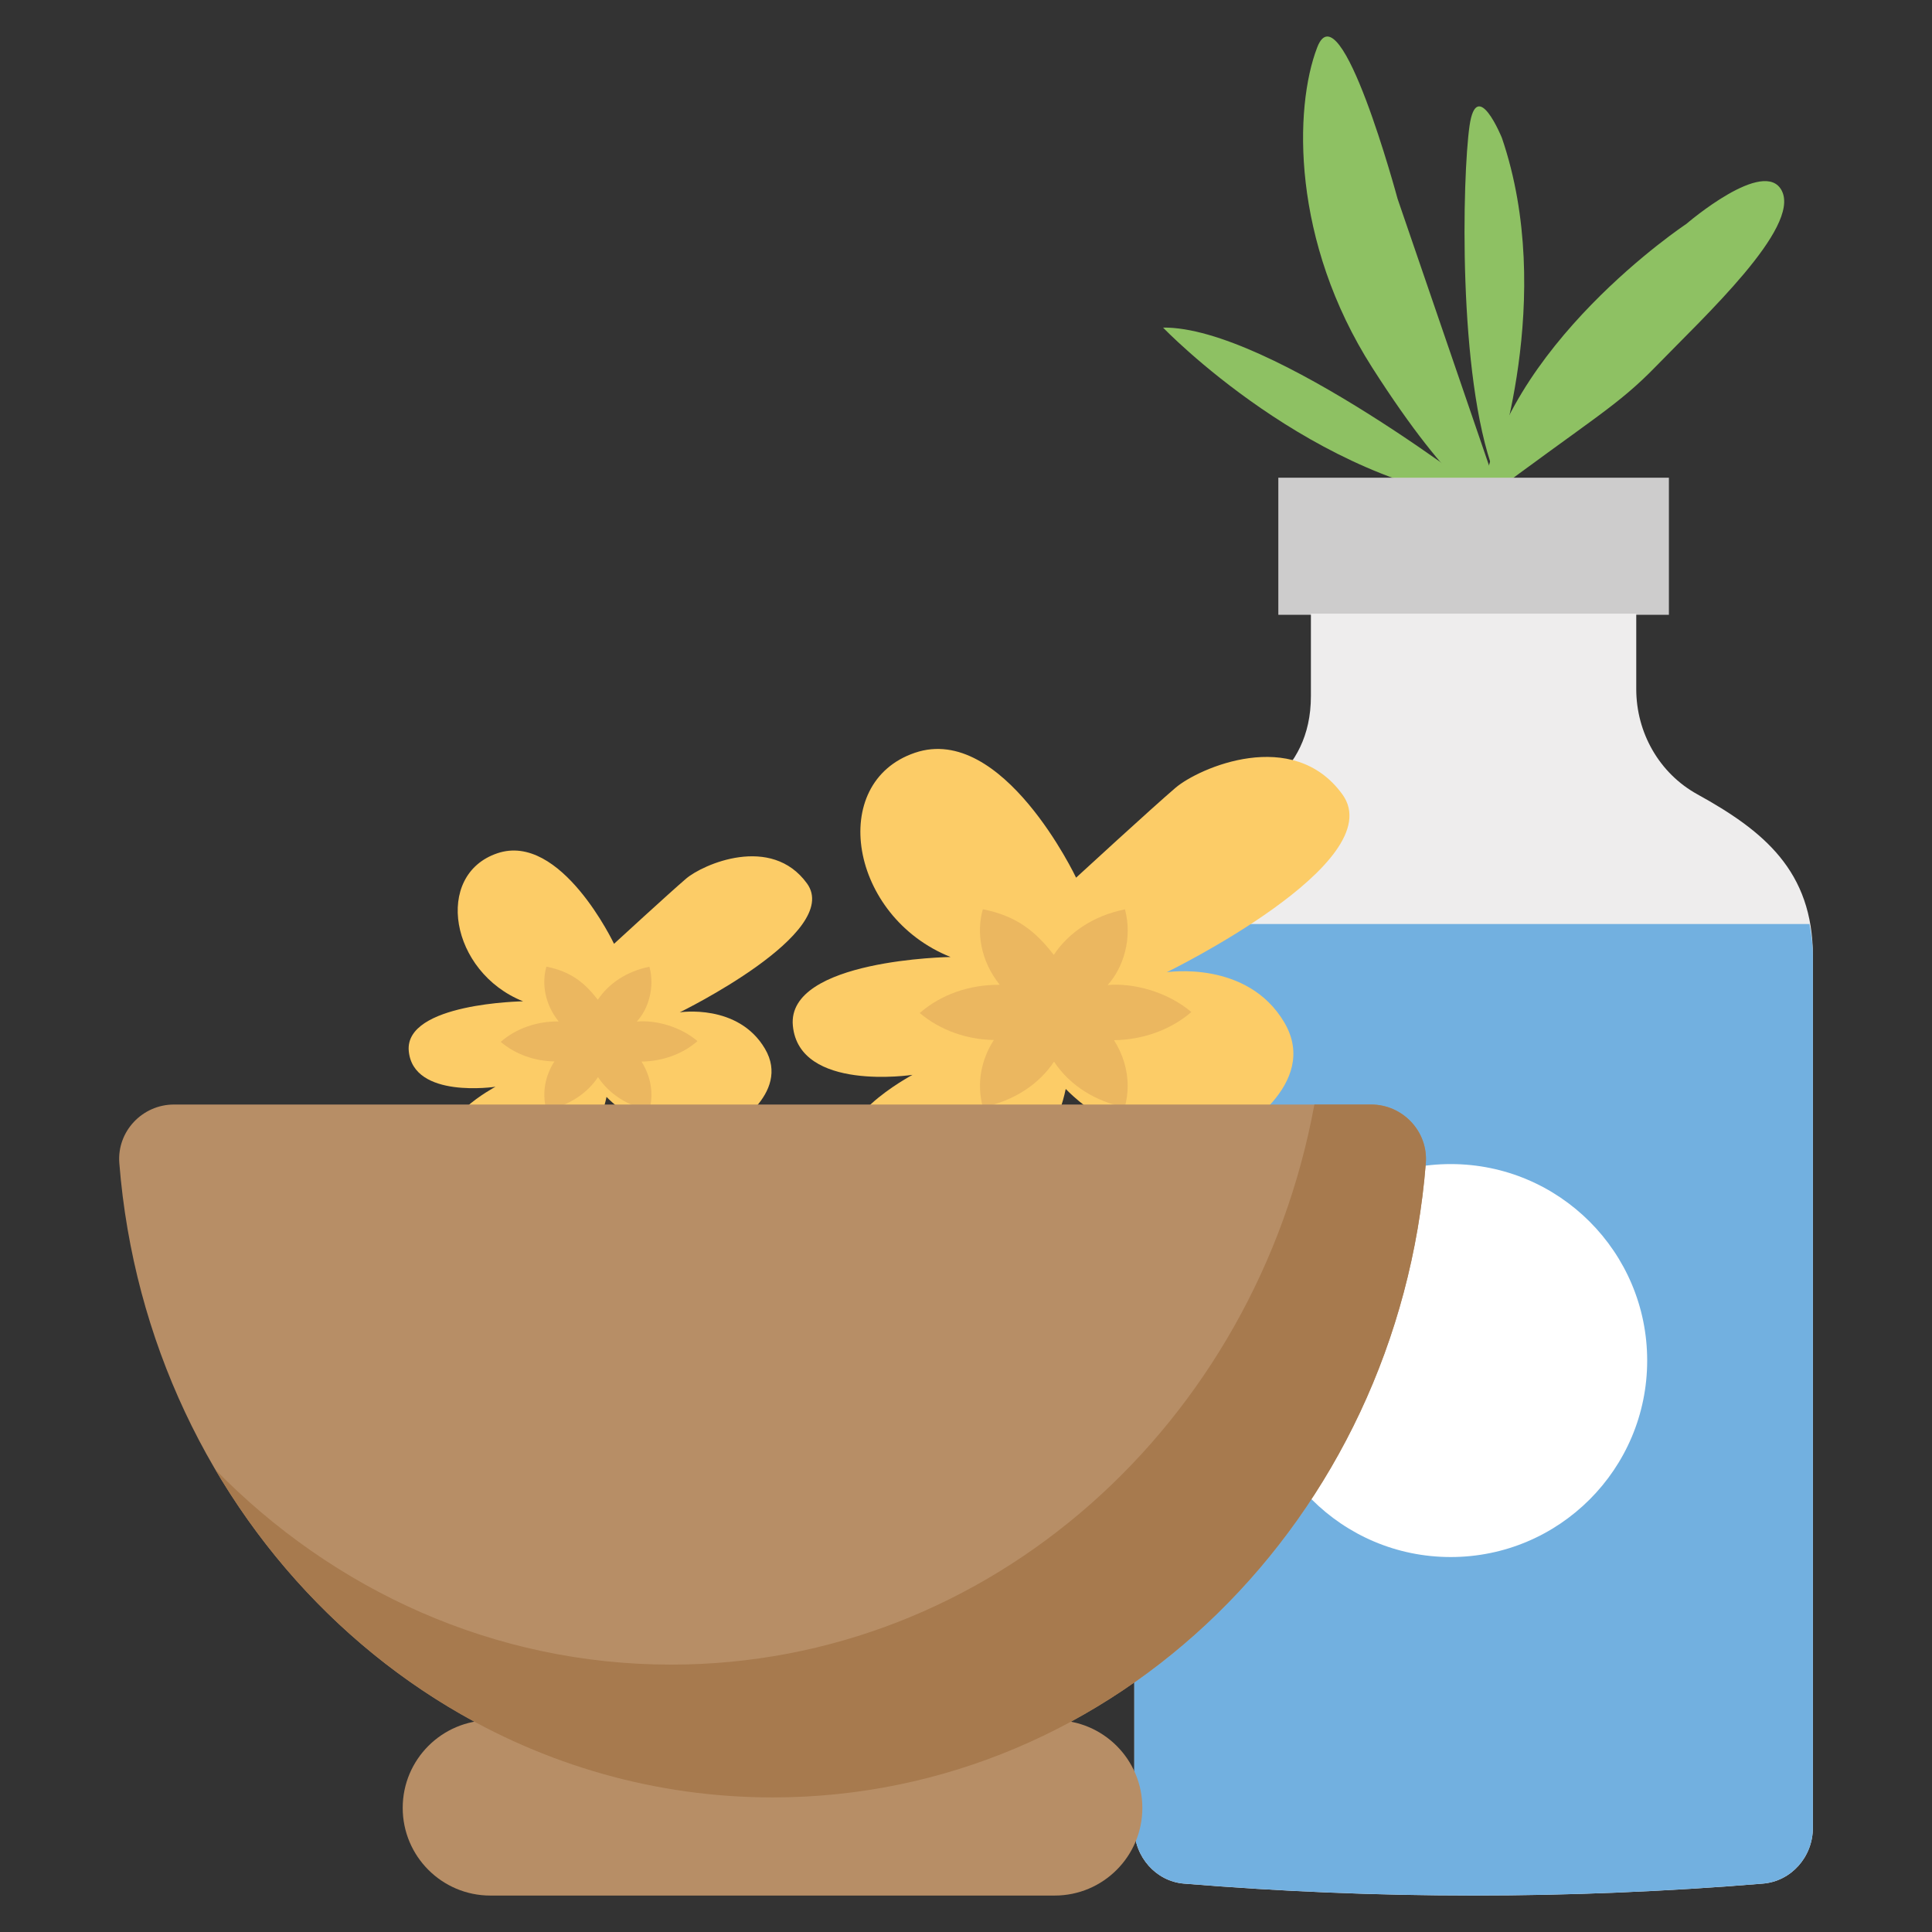 <svg xmlns="http://www.w3.org/2000/svg" enable-background="new 0 0 50 50" viewBox="0 0 50 50"><rect x="0" y="0" width="50" height="50" fill="#333333" stroke="none"/><path fill="#8EC163" d="M38.33,12.988c2.893-2.168,3.523-2.473,4.534-3.515c1.244-1.282,3.727-3.577,3.251-4.532
		c-0.445-0.893-2.474,0.855-2.474,0.855S38.863,8.964,38.33,12.988z"/><path fill="#8EC163" d="M38.664,12.233c0,0,1.615-4.538,0.205-8.665c0,0-0.652-1.606-0.838-0.309
		C37.846,4.556,37.722,9.722,38.664,12.233z"/><path fill="#8EC163" d="M38.996,13.452c-0.393-0.243-1.39-0.663-3.481-3.935c-2.091-3.273-2.029-6.722-1.426-8.29
		c0.603-1.569,2.08,3.917,2.08,3.917l2.698,7.87L38.996,13.452z"/><path fill="#8EC163" d="M38.675,12.988c0,0-5.8-4.545-8.575-4.51C30.099,8.479,34.003,12.543,38.675,12.988z"/><rect width="10.108" height="3.548" x="33.083" y="12.363" fill="#CDCCCC"/><path fill="#EEEDED" d="M46.917,24.742v22.563c0,0.752-0.561,1.383-1.293,1.443c-4.992,0.411-9.983,0.411-14.985,0
		c-0.722-0.06-1.283-0.692-1.283-1.443V24.892c0-1.423,0.702-2.776,1.894-3.518
		c1.006-0.629,2.676-1.274,2.676-3.36v-2.133h8.42v1.952c0,1.126,0.593,2.177,1.579,2.722
		C45.632,21.497,46.917,22.534,46.917,24.742z"/><path fill="#72B0E0" d="M29.472,23.913c-0.074,0.318-0.116,0.646-0.116,0.979v22.412c0,0.752,0.561,1.383,1.283,1.443
		c5.002,0.411,9.993,0.411,14.985,0c0.732-0.06,1.293-0.692,1.293-1.443V24.742c0-0.28-0.034-0.557-0.087-0.829H29.472z
		"/><path fill="#FCCC67" d="M15.697,28.388c0,0,1.47,1.573,3.138,0.85c0,0,1.656-0.919,0.962-2.097
		c-0.694-1.178-2.205-0.942-2.205-0.942s4.219-2.058,3.293-3.335c-0.925-1.277-2.695-0.496-3.13-0.124
		s-1.864,1.686-1.864,1.686s-1.375-2.901-3.021-2.343c-1.647,0.558-1.225,3.074,0.667,3.831
		c0,0-3.076,0.044-2.958,1.289c0.118,1.245,2.244,0.922,2.244,0.922s-1.721,0.921-0.984,1.546
		S15.2,30.761,15.697,28.388z"/><path fill="#EBB760" d="M16.602,27.474c0.257,0.407,0.315,0.862,0.201,1.258c-0.534-0.108-1.019-0.394-1.327-0.856
		c-0.276,0.416-0.745,0.736-1.335,0.854c-0.121-0.445-0.031-0.892,0.207-1.26c-0.506-0.009-1.001-0.179-1.39-0.506
		c0.411-0.36,0.958-0.536,1.5-0.529c-0.356-0.444-0.444-0.978-0.317-1.418c0.639,0.129,0.989,0.416,1.331,0.856
		c0.276-0.416,0.745-0.736,1.335-0.854c0.144,0.536-0.028,1.095-0.326,1.419c0.484-0.044,1.119,0.124,1.57,0.506
		C17.652,27.291,17.124,27.467,16.602,27.474z"/><path fill="#FCCC67" d="M27.581,28.182c0,0,2.028,2.17,4.33,1.173c0,0,2.285-1.269,1.327-2.894
		c-0.958-1.625-3.042-1.3-3.042-1.3s5.821-2.84,4.545-4.602c-1.277-1.762-3.718-0.684-4.319-0.171
		s-2.573,2.326-2.573,2.326s-1.897-4.003-4.169-3.233c-2.272,0.77-1.69,4.242,0.92,5.286
		c0,0-4.244,0.06-4.081,1.778c0.163,1.718,3.096,1.272,3.096,1.272s-2.374,1.271-1.358,2.133
		S26.896,31.456,27.581,28.182z"/><path fill="#EBB760" d="M28.831,26.92c0.223,0.354,0.353,0.759,0.353,1.176c0,0.189-0.023,0.373-0.076,0.56
		c-0.737-0.149-1.406-0.543-1.83-1.181c-0.381,0.575-1.028,1.016-1.842,1.178
		c-0.167-0.613-0.042-1.232,0.285-1.738c-0.698-0.012-1.381-0.247-1.918-0.698c0.568-0.497,1.322-0.739,2.071-0.73
		c-0.491-0.612-0.612-1.35-0.438-1.956c0.881,0.177,1.364,0.573,1.836,1.181c0.381-0.575,1.028-1.016,1.842-1.178
		c0.199,0.739-0.039,1.511-0.449,1.959c0.668-0.06,1.544,0.172,2.167,0.698
		C30.28,26.668,29.551,26.91,28.831,26.92z"/><circle cx="37.544" cy="35.211" r="5.085" fill="#FFF"/><path fill="#B78E66" d="M29.564,46.788L29.564,46.788c0,1.253-1.016,2.269-2.269,2.269H12.691
		c-1.253,0-2.269-1.016-2.269-2.269v0c0-1.253,1.016-2.269,2.269-2.269h14.605
		C28.549,44.519,29.564,45.535,29.564,46.788z"/><path fill="#B78E66" d="M35.484,28.585H4.503c-0.821,0-1.48,0.699-1.415,1.517
		c0.729,9.19,8.018,16.414,16.91,16.414c8.885,0,16.174-7.224,16.902-16.414
		C36.964,29.284,36.305,28.585,35.484,28.585z"/><path fill="#A77A4E" d="M35.484,28.585h-1.468c-1.517,8.256-8.391,14.495-16.647,14.495
		c-4.585,0-8.741-1.924-11.794-5.045c2.993,5.09,8.331,8.482,14.423,8.482c8.885,0,16.174-7.224,16.902-16.414
		C36.964,29.284,36.305,28.585,35.484,28.585z"/></svg>